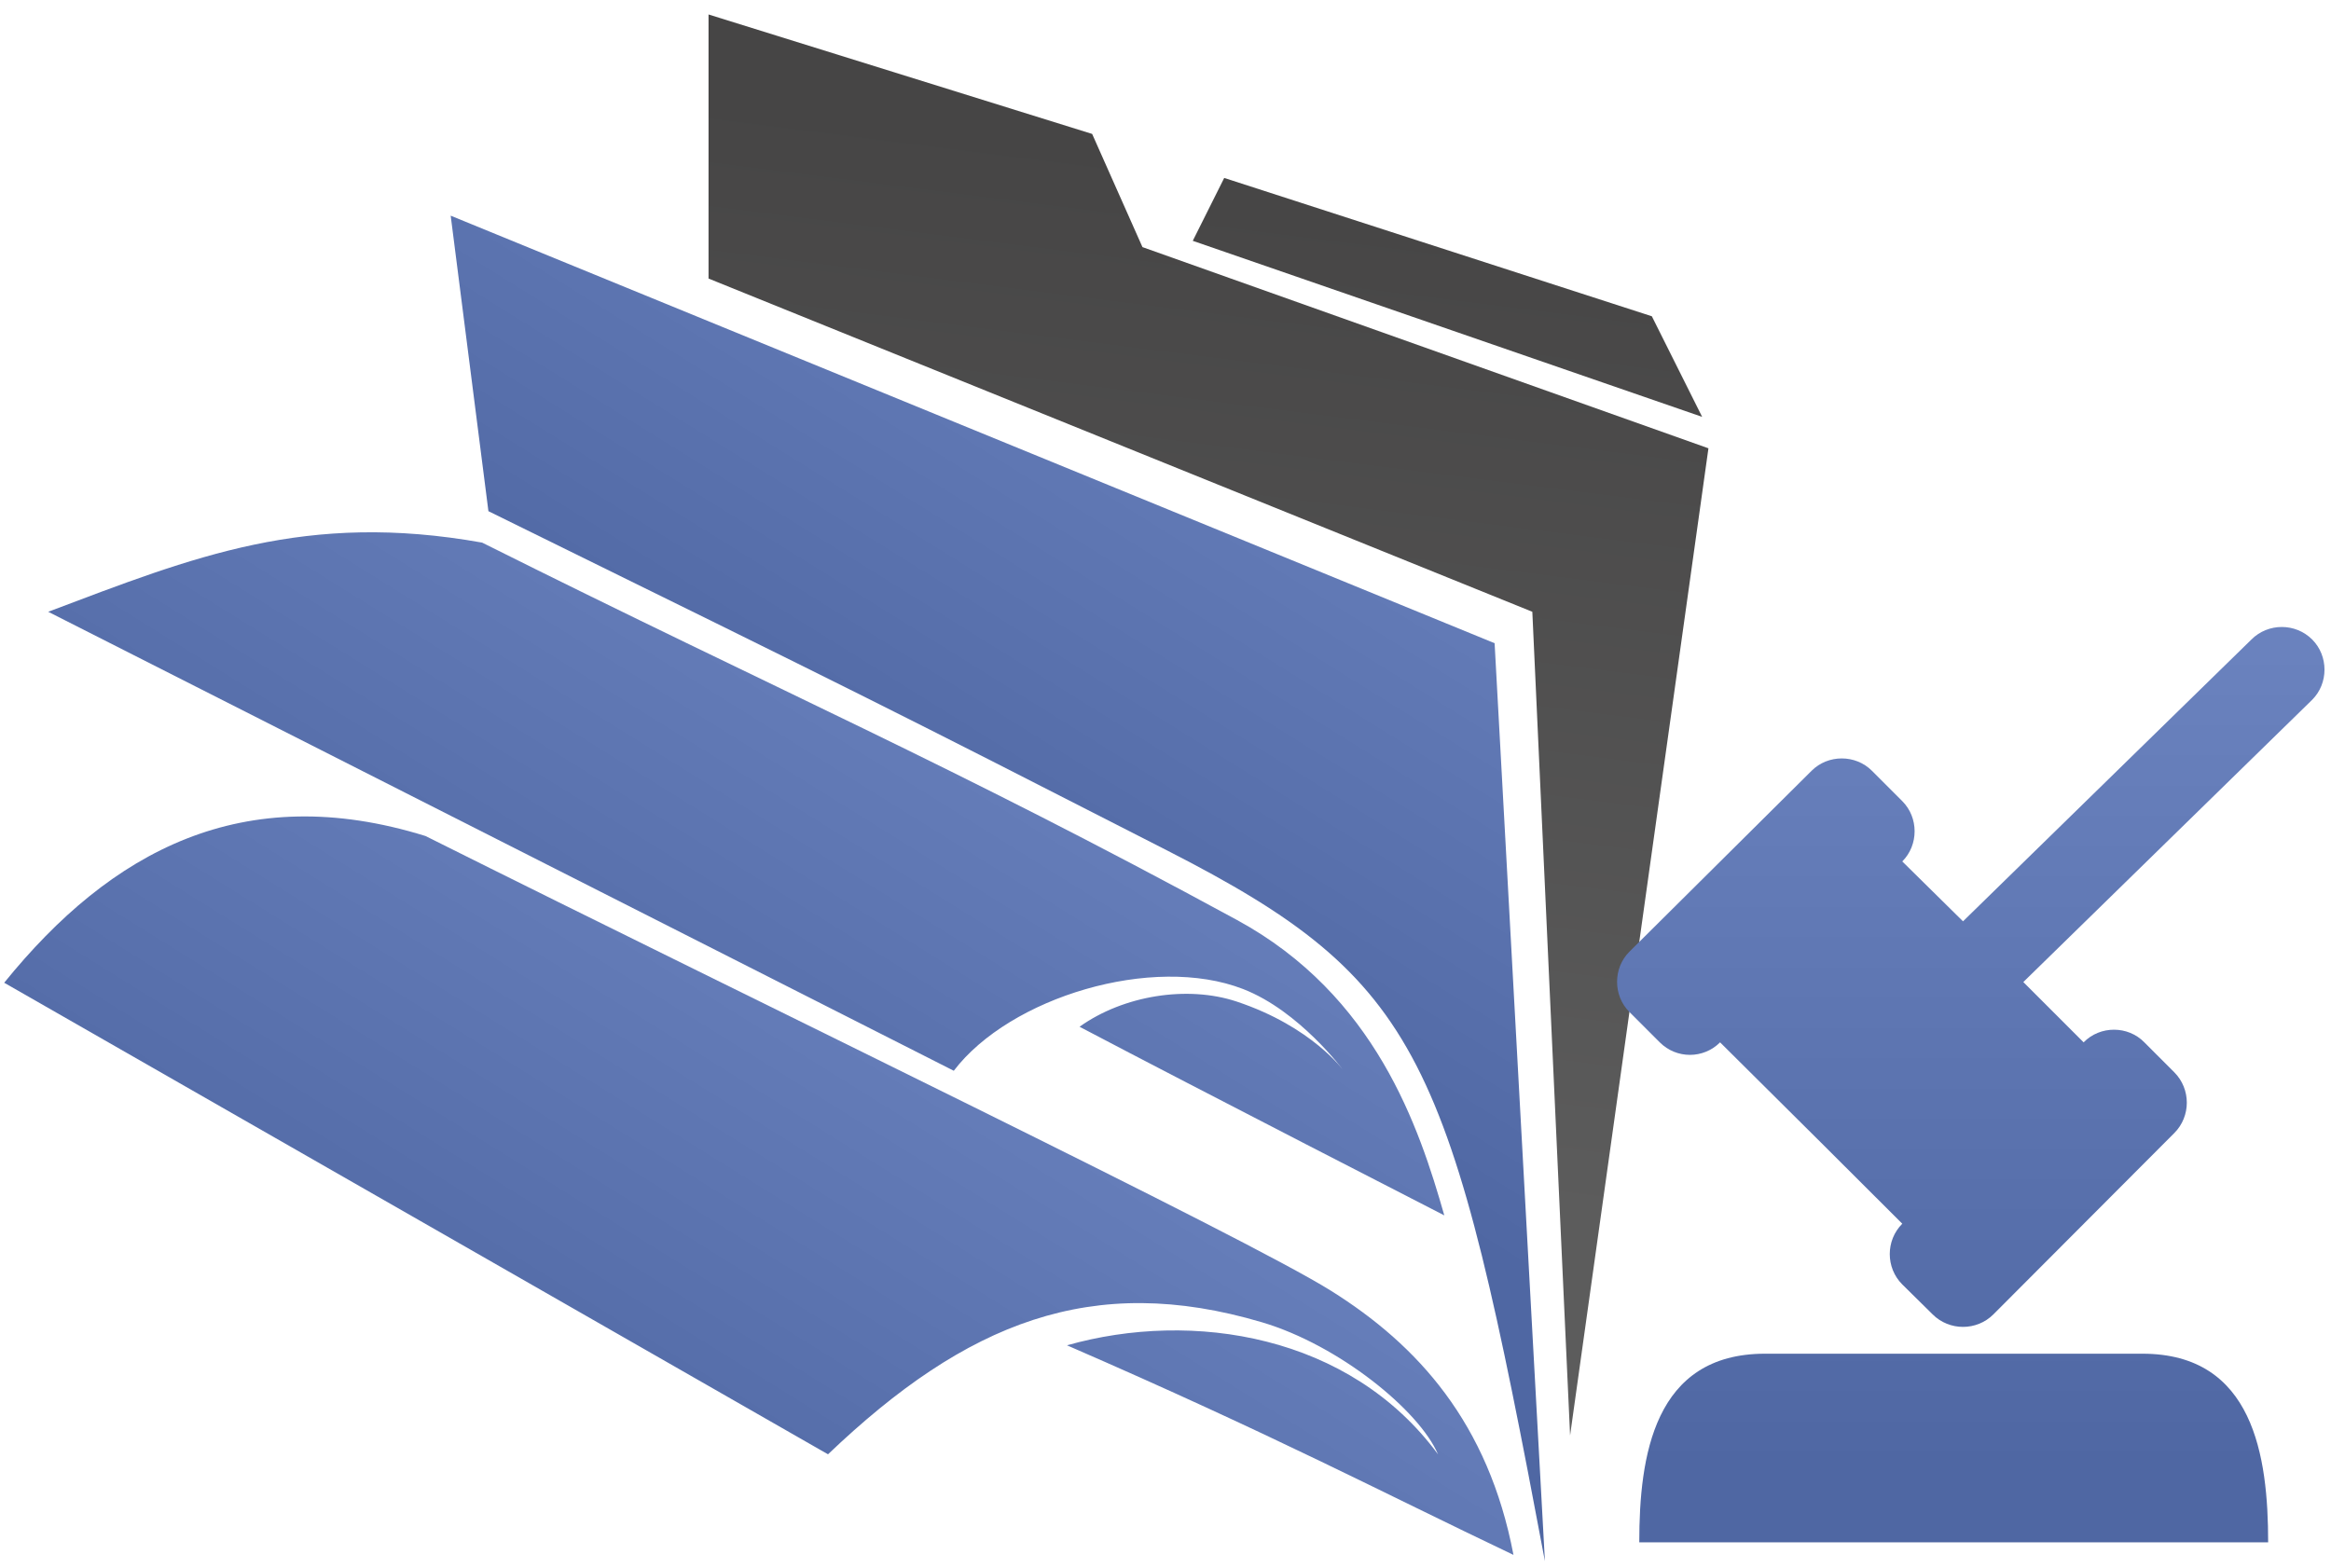 <svg width="278" height="187" viewBox="0 0 278 187" fill="none" xmlns="http://www.w3.org/2000/svg">
<path d="M84.502 33.226C84.505 33.226 84.502 1.726 84.502 1.726L130.252 15.976L136.252 29.476L203.752 53.476L187.252 171.226L182.749 72.976L84.502 33.226Z" fill="url(#paint0_linear_3106_69492)"/>
<path d="M146.002 21.226L142.252 28.726L203.002 49.726L197.002 37.726L146.002 21.226Z" fill="url(#paint1_linear_3106_69492)"/>
<path d="M58.25 60.976L53.75 25.726L178.25 76.726L184.25 186.226C172.943 126.041 169.715 117.047 139.25 101.476C105.5 84.226 104 83.476 58.25 60.976Z" fill="url(#paint2_linear_3106_69492)"/>
<path d="M5.75 72.976C23.213 66.381 36.5 60.974 57.5 64.724C93.5 82.726 113 90.976 147.5 109.726C164.06 118.726 169.25 134.476 172.25 144.976C172.25 144.976 143 129.976 128.75 122.475C134 118.725 141.633 117.519 147.5 119.475C156.5 122.475 160.25 127.725 160.25 127.725C160.25 127.725 155 120.592 148.25 117.975C137.487 113.801 120.443 118.94 113.75 127.725L5.75 72.976Z" fill="url(#paint3_linear_3106_69492)"/>
<path d="M0.5 117.226C13.25 101.474 29 92.974 50.75 99.725C91.25 119.976 148.413 147.502 158.75 153.976C169.087 160.45 177.5 169.726 180.5 185.476C164.75 177.976 152 171.226 127.25 160.474C142.25 156.226 161 159.226 171.5 173.476C169.25 168.226 159.677 160.446 150.5 157.726C130.25 151.726 115.25 157.726 98.75 173.476L0.5 117.226Z" fill="url(#paint4_linear_3106_69492)"/>
<path fill-rule="evenodd" clip-rule="evenodd" d="M234.113 109.899L268.511 76.281C270.5 74.292 273.765 74.292 275.754 76.281C277.715 78.239 277.715 81.517 275.754 83.475L241.305 117.144L248.498 124.337C250.453 122.325 253.786 122.325 255.741 124.337L259.312 127.909C261.301 129.899 261.301 133.164 259.312 135.154L237.735 156.786C235.745 158.775 232.481 158.775 230.491 156.786L226.87 153.214C224.88 151.225 224.88 147.959 226.87 145.97C219.224 138.322 214.758 133.888 208.432 127.606C207.392 126.574 206.303 125.492 205.141 124.337C203.151 126.327 199.938 126.327 197.948 124.337L194.327 120.715C192.365 118.757 192.365 115.479 194.327 113.521L216.056 91.94C218.013 89.978 221.291 89.978 223.248 91.94L226.87 95.563C228.831 97.52 228.831 100.798 226.87 102.756L234.113 109.899ZM195.504 183.976C195.504 173.719 197.241 161.476 210.504 161.476H255.504C268.767 161.476 270.504 173.719 270.504 183.976H195.504Z" fill="url(#paint5_linear_3106_69492)"/>
<defs>
<linearGradient id="paint0_linear_3106_69492" x1="209.002" y1="27.226" x2="194.002" y2="145.726" gradientUnits="userSpaceOnUse">
<stop stop-color="#464545"/>
<stop offset="1" stop-color="#5C5C5C"/>
</linearGradient>
<linearGradient id="paint1_linear_3106_69492" x1="209.002" y1="27.226" x2="194.002" y2="145.726" gradientUnits="userSpaceOnUse">
<stop stop-color="#464545"/>
<stop offset="1" stop-color="#5C5C5C"/>
</linearGradient>
<linearGradient id="paint2_linear_3106_69492" x1="166.25" y1="40.726" x2="120.5" y2="114.226" gradientUnits="userSpaceOnUse">
<stop stop-color="#6A82BE"/>
<stop offset="1" stop-color="#4F67A3"/>
</linearGradient>
<linearGradient id="paint3_linear_3106_69492" x1="139.25" y1="84.226" x2="93.5" y2="157.726" gradientUnits="userSpaceOnUse">
<stop stop-color="#6A82BE"/>
<stop offset="1" stop-color="#4F67A3"/>
</linearGradient>
<linearGradient id="paint4_linear_3106_69492" x1="149.75" y1="131.115" x2="104" y2="204.615" gradientUnits="userSpaceOnUse">
<stop stop-color="#6A82BE"/>
<stop offset="1" stop-color="#4F67A3"/>
</linearGradient>
<linearGradient id="paint5_linear_3106_69492" x1="234.504" y1="77.476" x2="234.504" y2="174.975" gradientUnits="userSpaceOnUse">
<stop stop-color="#6A82BE"/>
<stop offset="1" stop-color="#4F67A3"/>
</linearGradient>
</defs>
</svg>
